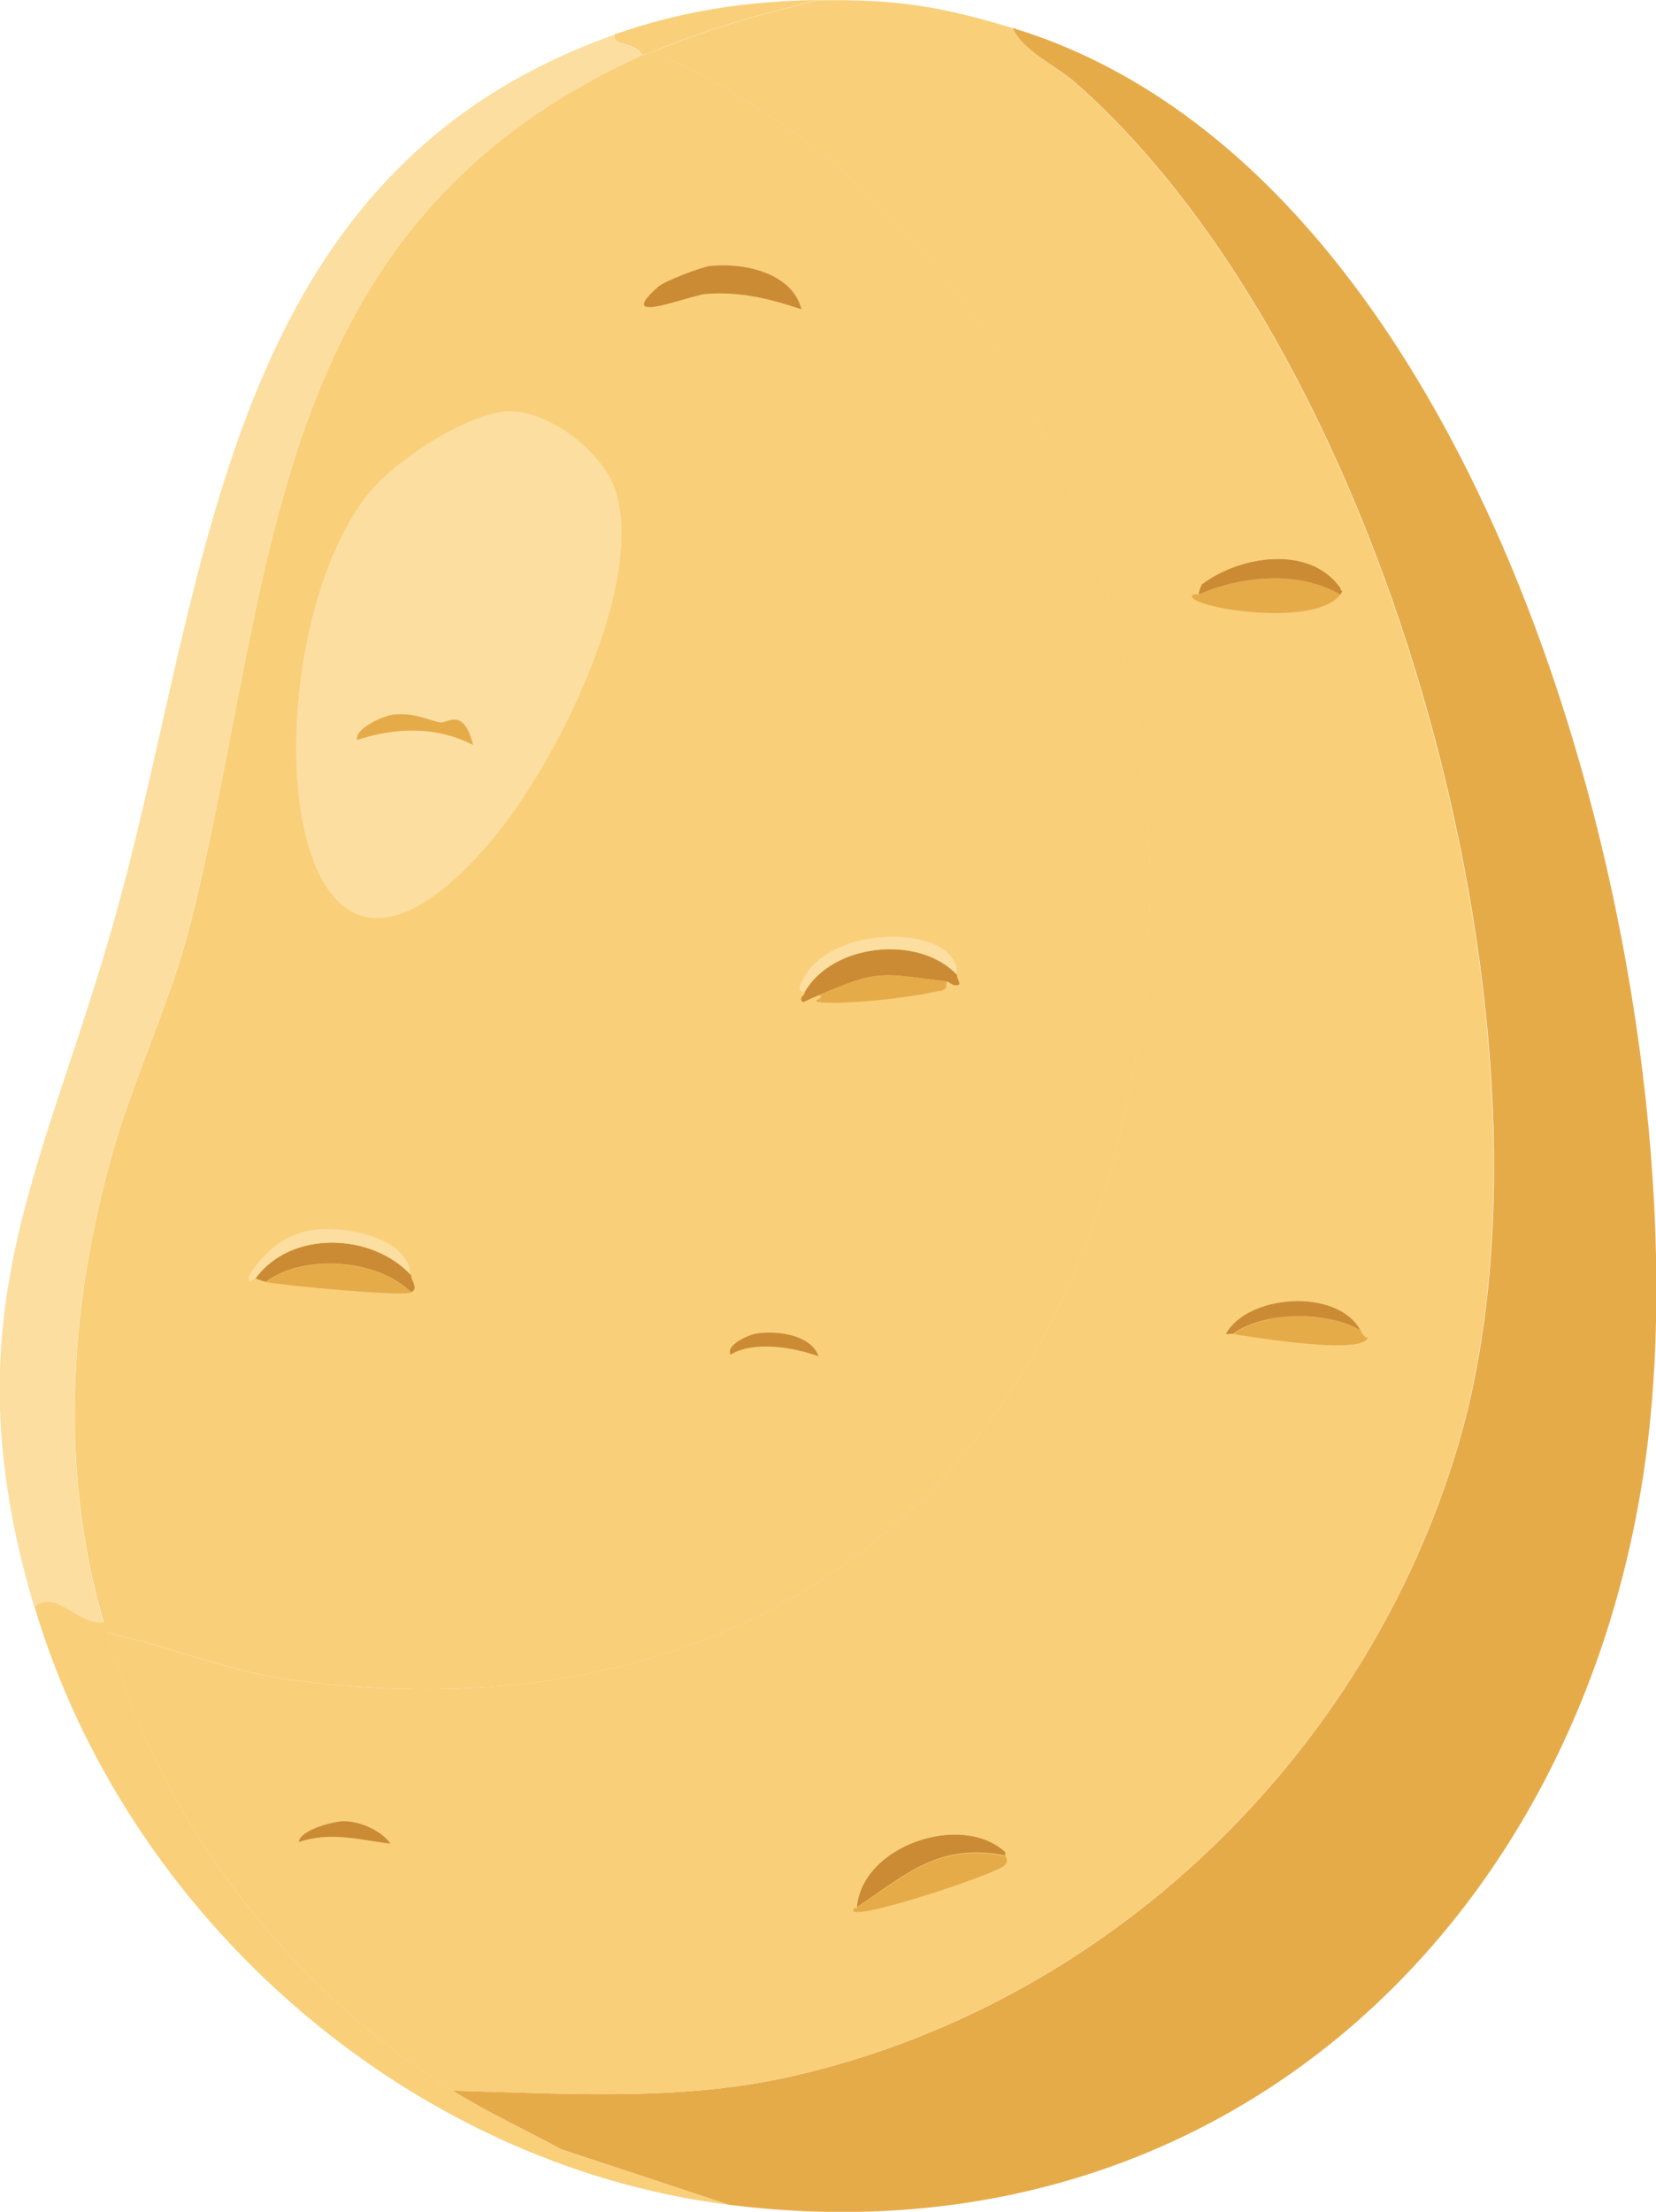 <?xml version="1.0" encoding="UTF-8"?>
<svg id="_레이어_2" data-name="레이어 2" xmlns="http://www.w3.org/2000/svg" width="58.91" height="78.65" viewBox="0 0 58.91 78.65">
  <defs>
    <style>
      .cls-1 {
        fill: #cb8b35;
      }

      .cls-2 {
        fill: #f9cf7a;
      }

      .cls-3 {
        fill: #fcdea0;
      }

      .cls-4 {
        fill: #e6ab49;
      }
    </style>
  </defs>
  <g id="_레이어_1-2" data-name="레이어 1">
    <g id="_생성형_개체" data-name="생성형 개체">
      <path class="cls-4" d="M25.93,78.4l-5.96-1.97c-1.29-.7-2.62-1.31-3.87-2.09,3.99.1,8.06.39,11.98-.49,11.3-2.53,20.49-11.38,23.78-22.42,4.22-14.18-2.35-38.56-13.58-48.47-.74-.66-1.86-1.1-2.27-1.97,17.55,5.32,24.82,35.16,22.49,51.18-2.41,16.56-15.33,28.4-32.56,26.23Z"/>
      <path class="cls-3" d="M22.86,1.97c-13.58,6.13-13.02,18.7-16.1,30.9-.72,2.85-2.05,5.54-2.83,8.36-1.47,5.35-1.83,11.09-.25,16.47-.91.12-1.67-1.19-2.46-.55-3.17-10.66.49-15.64,3.07-25.25C7.46,20.14,8.07,6.11,21.87,1.23c-.12.47.66.21.98.74Z"/>
      <path class="cls-2" d="M29.12,0c-2.1.51-3.91,1-5.9,1.84-.09.04-.23.06-.37.12-.32-.53-1.1-.27-.98-.74C24.28.38,26.57.04,29.12,0Z"/>
      <g>
        <path class="cls-2" d="M36,.99c.42.86,1.53,1.31,2.27,1.97,11.23,9.92,17.79,34.29,13.58,48.47-3.28,11.04-12.48,19.89-23.78,22.42-3.93.88-7.99.59-11.98.49-5.84-3.65-10.42-9.63-12.29-16.28,2.17.46,4.24,1.35,6.45,1.66,17.59,2.43,29.1-8.1,30.53-25.25,1.09-13-5.15-27.29-17.57-32.62,1.99-.84,3.8-1.33,5.9-1.84,2.74-.04,4.3.2,6.88.98Z"/>
        <g>
          <path class="cls-4" d="M47.68,21.14c-.87,1.19-5.29.49-5.28.06.05-.11.24-.05.25-.06,1.56-.67,3.53-.86,5.04,0Z"/>
          <path class="cls-4" d="M35.76,65.99s.17.21-.06.37c-.52.36-5.07,1.87-5.35,1.6-.02-.14.1-.11.12-.12,1.75-1.16,2.91-2.31,5.28-1.84Z"/>
          <path class="cls-1" d="M35.76,65.86s0,.08,0,.12c-2.37-.47-3.54.68-5.28,1.84.19-2.21,3.74-3.39,5.28-1.97Z"/>
          <path class="cls-4" d="M48.41,47.31s.1.27.25.25c-.2.65-4.15-.03-4.79-.12,1.12-.83,3.39-.81,4.55-.12Z"/>
          <path class="cls-1" d="M47.68,20.89c0,.19.15.05,0,.25-1.5-.86-3.48-.67-5.04,0,.03-.18.05-.21.12-.37,1.36-1.01,3.81-1.4,4.91.12Z"/>
          <path class="cls-2" d="M35.76,65.86c-1.55-1.43-5.1-.24-5.28,1.97-.03.02-.14-.02-.12.12-.73-.74,1.31-2.72,2.15-2.95s3.13-.33,3.26.86Z"/>
          <path class="cls-2" d="M48.66,47.56c-.15.02-.23-.24-.25-.25-.84-1.53-4.01-1.28-4.79.12-.02,0-.17.28-.37-.06.56-2.26,6.01-1.72,5.41.18Z"/>
          <path class="cls-1" d="M48.41,47.31c-1.15-.68-3.42-.71-4.55.12-.08-.01-.18.02-.25,0,.78-1.4,3.95-1.65,4.79-.12Z"/>
          <path class="cls-2" d="M47.68,20.89c-1.11-1.53-3.56-1.14-4.91-.12,1.01-2.06,4.86-1.57,4.91.12Z"/>
          <path class="cls-1" d="M12.23,64.76c.56,0,1.34.33,1.66.8-1.14-.14-2.11-.44-3.26-.06.05-.45,1.29-.74,1.6-.74Z"/>
        </g>
      </g>
      <g>
        <path class="cls-2" d="M23.22,1.85c12.42,5.33,18.66,19.62,17.57,32.62-1.44,17.16-12.95,27.68-30.53,25.25-2.21-.31-4.28-1.2-6.45-1.66,1.86,6.65,6.44,12.63,12.29,16.28,1.25.78,2.58,1.39,3.87,2.09l5.96,1.97c-11.45-1.44-21.43-10.26-24.7-21.26.79-.64,1.54.67,2.46.55-1.58-5.38-1.23-11.11.25-16.47.77-2.81,2.11-5.51,2.83-8.36,3.07-12.21,2.52-24.77,16.1-30.9.14-.06.28-.09.37-.12Z"/>
        <g>
          <path class="cls-1" d="M25.25,9.46c1.19-.13,2.93.23,3.26,1.54-1.11-.38-2.19-.64-3.38-.55-.62.05-3.33,1.18-1.72-.25.23-.21,1.54-.7,1.84-.74Z"/>
          <path class="cls-1" d="M34.04,34.65c-.01.17.16.33.06.37-.21.07-.31-.11-.43-.12-2.34-.28-2.35-.45-4.55.49-.19.08-.37.16-.55.25-.2-.15.09-.26.06-.37.99-1.72,4.04-2.04,5.41-.61Z"/>
          <path class="cls-1" d="M14.62,45.34c.02.22.28.5,0,.61-1.18-1.18-3.81-1.38-5.16-.37-.19-.04-.22-.07-.37-.12,1.24-1.72,4.13-1.64,5.53-.12Z"/>
          <path class="cls-4" d="M14.62,45.96c-.34.15-4.52-.25-5.16-.37,1.35-1.01,3.98-.82,5.16.37Z"/>
          <path class="cls-4" d="M33.67,34.9c.03.38-.19.31-.43.37-.9.21-3.16.46-4.05.37-.44-.04.25-.16-.06-.25,2.19-.94,2.21-.78,4.55-.49Z"/>
          <path class="cls-3" d="M14.62,45.34c-1.4-1.51-4.29-1.6-5.53.12-.09-.04-.25.29-.25-.06.46-.81,1.3-1.53,2.27-1.66,1.24-.17,3.41.27,3.5,1.6Z"/>
          <path class="cls-3" d="M34.04,34.65c-1.36-1.43-4.41-1.11-5.41.61,0-.04-.42.16,0-.55,1.12-1.93,5.53-1.79,5.41-.06Z"/>
          <path class="cls-1" d="M26.85,47.43c.7-.13,1.99,0,2.27.8-.89-.33-2.32-.56-3.13-.06-.19-.35.66-.7.86-.74Z"/>
          <g>
            <path class="cls-3" d="M18.13,14.63c1.42-.03,3.31,1.46,3.75,2.76,1.14,3.41-2.19,9.92-4.42,12.53-7.69,9.02-8.69-6.75-4.42-12.29.93-1.2,3.57-2.97,5.1-3.01Z"/>
            <path class="cls-4" d="M13.82,25.44c.84-.16,1.4.17,1.84.25.27.04.82-.57,1.17.8-1.31-.67-2.74-.63-4.12-.18-.12-.39.92-.83,1.11-.86Z"/>
          </g>
        </g>
      </g>
    </g>
  </g>
</svg>